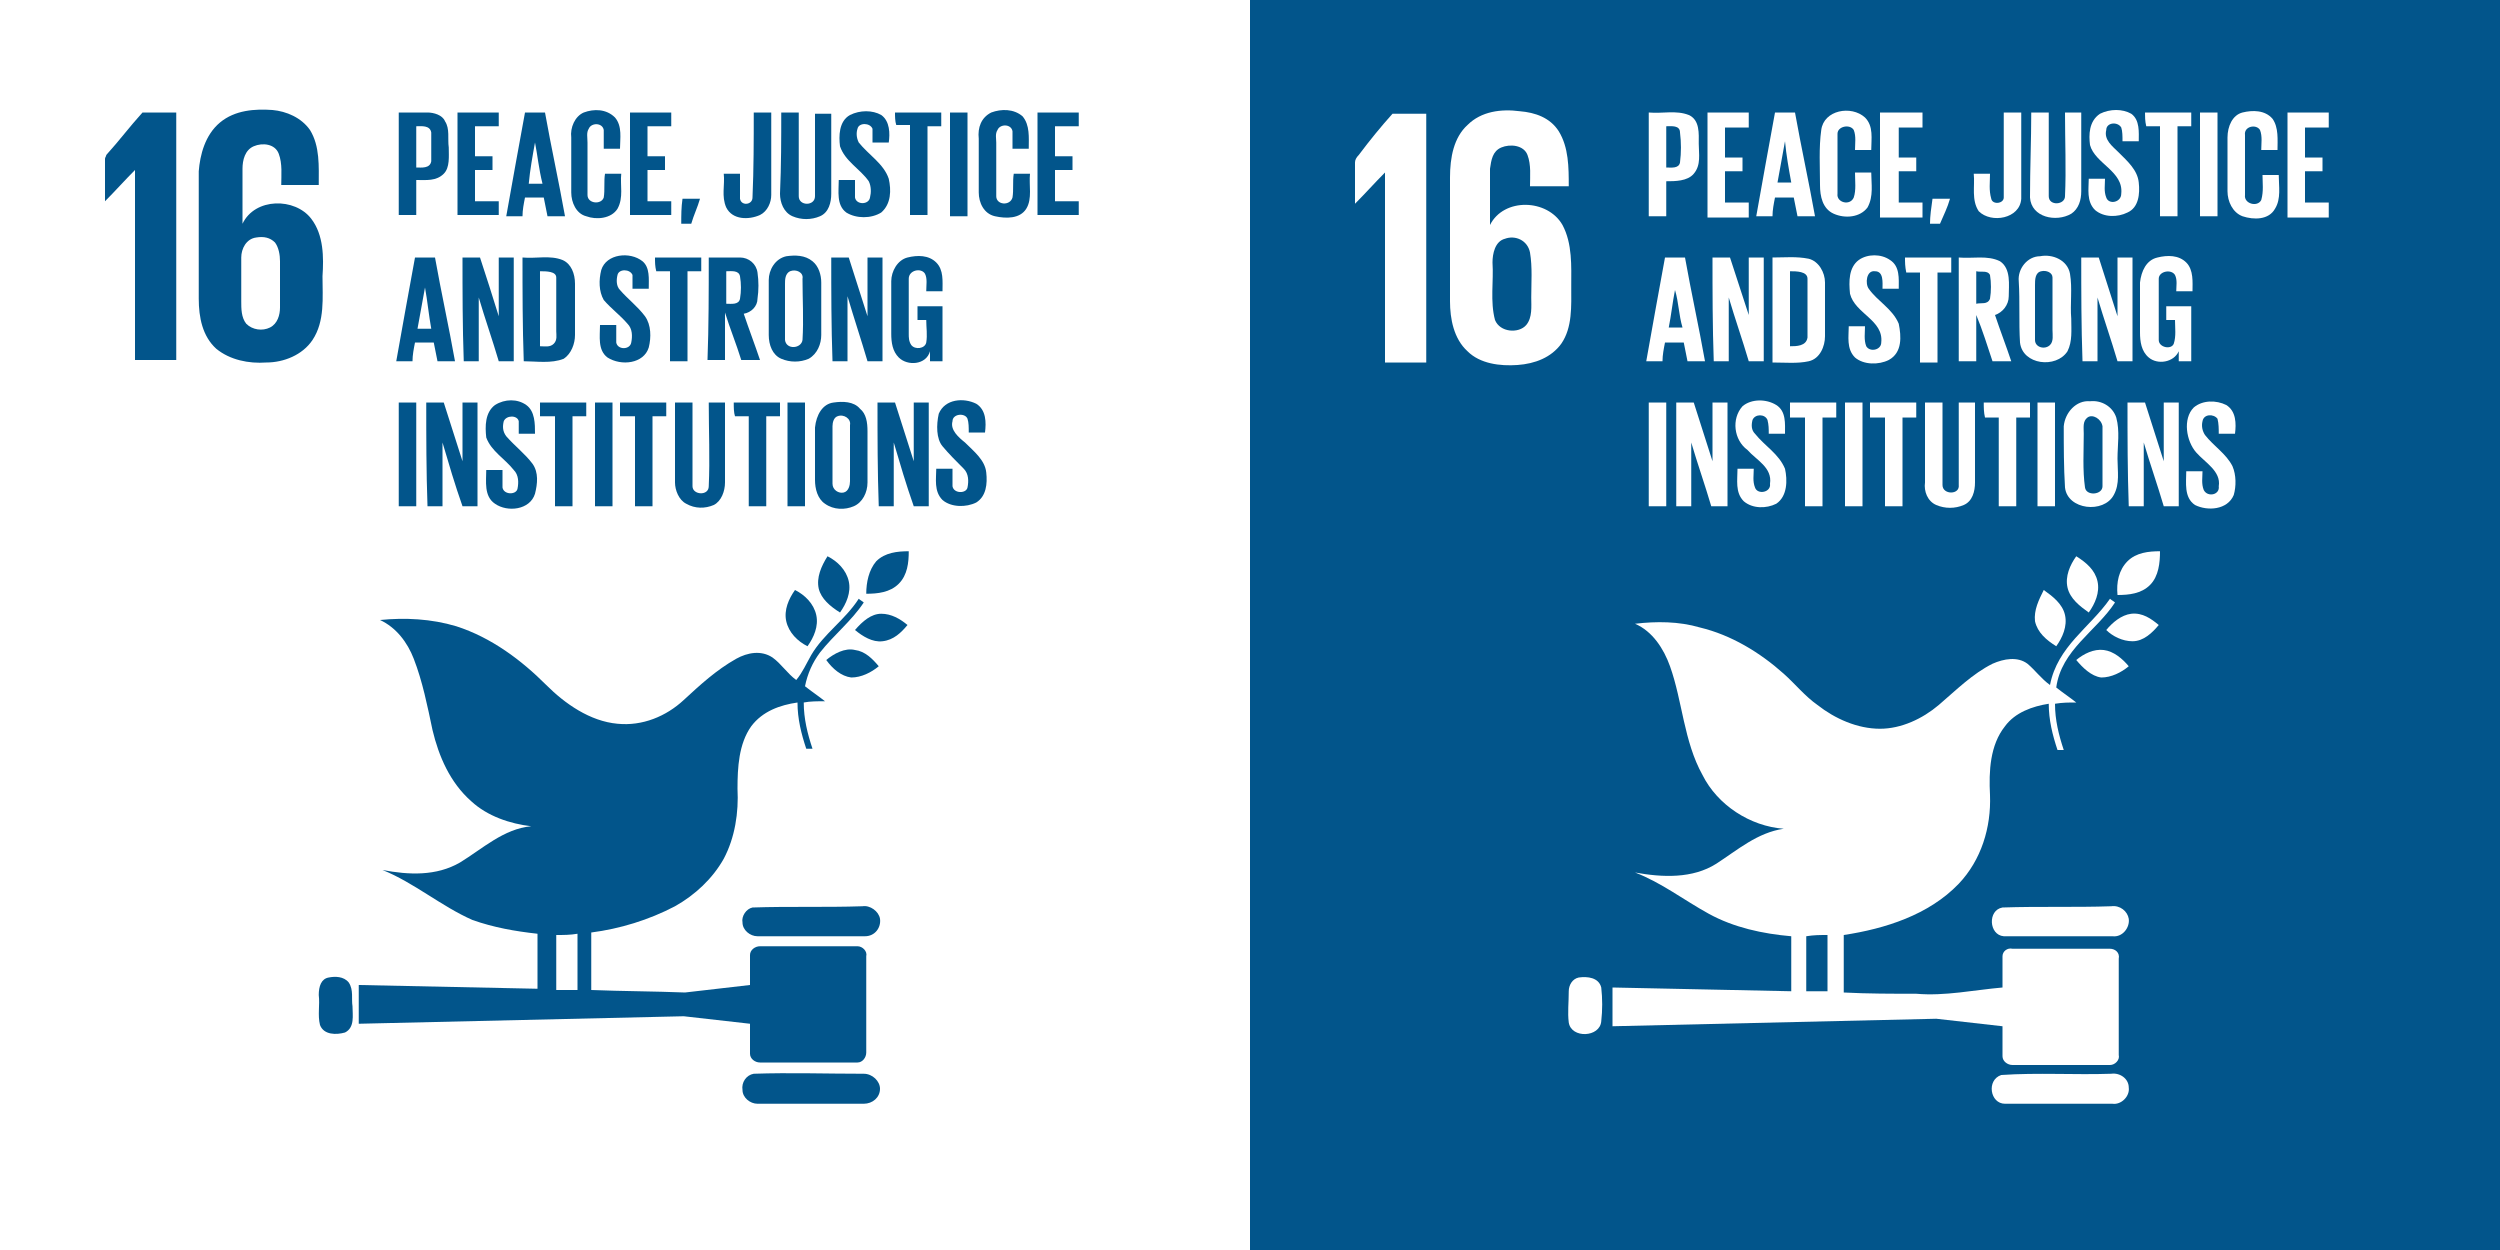 <?xml version="1.0" encoding="utf-8"?>
<!-- Generator: Adobe Illustrator 19.0.0, SVG Export Plug-In . SVG Version: 6.00 Build 0)  -->
<svg version="1.1" id="Layer_1" xmlns="http://www.w3.org/2000/svg" xmlns:xlink="http://www.w3.org/1999/xlink" x="0px" y="0px"
	 viewBox="0 0 200 100" style="enable-background:new 0 0 200 100;" xml:space="preserve">
<rect x="0" y="0" width="200" height="100" fill="#808080" stroke="none"/>
<style type="text/css">
	.st0{fill:#FFFFFF;}
	.st1{fill:#02558B;}
</style>
<g id="XMLID_1_">
	<g id="XMLID_2_">
		<rect id="XMLID_66_" class="st0" width="100" height="100"/>
		<path id="XMLID_63_" class="st1" d="M17.6,9.8c1.2-1,2.8-1.1,4.2-1c1.1,0.1,2.3,0.6,3,1.6c0.8,1.3,0.7,2.9,0.7,4.4c-1,0-2,0-3,0
			c0-0.8,0.1-1.7-0.2-2.5c-0.3-0.8-1.3-0.9-2-0.6c-0.7,0.3-0.9,1.1-0.9,1.8c0,1.5,0,3,0,4.4c1-2.1,4.2-2.1,5.5-0.4
			c1,1.3,1,3.1,0.9,4.6c0,1.7,0.2,3.6-0.8,5.1c-0.8,1.2-2.3,1.8-3.7,1.8c-1.4,0.1-2.9-0.2-4-1.1c-1.1-1-1.4-2.5-1.4-4
			c0-3.4,0-6.8,0-10.2C16,12.4,16.4,10.8,17.6,9.8 M20.5,19c-0.8,0.1-1.2,0.9-1.2,1.6c0,1.2,0,2.3,0,3.5c0,0.6,0,1.3,0.4,1.8
			c0.5,0.5,1.3,0.6,1.9,0.3c0.6-0.3,0.8-1,0.8-1.6c0-1.2,0-2.5,0-3.7c0-0.5-0.1-1.1-0.4-1.5C21.6,19,21.1,18.9,20.5,19z"/>
		<path id="XMLID_62_" class="st1" d="M46.7,9c0.8-0.3,1.8-0.3,2.5,0.4c0.6,0.7,0.4,1.7,0.4,2.5c-0.4,0-0.9,0-1.3,0c0-0.5,0-1,0-1.5
			c-0.1-0.6-1-0.6-1.2-0.1c-0.2,0.3-0.1,0.7-0.1,1.1c0,1.4,0,2.8,0,4.2c0,0.7,1.1,0.8,1.3,0.2c0.1-0.6,0-1.3,0.1-1.9
			c0.4,0,0.8,0,1.3,0c-0.1,0.9,0.2,1.9-0.3,2.8c-0.5,0.8-1.7,0.9-2.5,0.6c-0.8-0.2-1.2-1.1-1.2-1.9c0-1.5,0-2.9,0-4.4
			C45.6,10.2,46,9.3,46.7,9z"/>
		<path id="XMLID_61_" class="st1" d="M68,9.2c0.8-0.4,1.8-0.4,2.5,0c0.7,0.5,0.7,1.5,0.6,2.2c-0.4,0-0.9,0-1.3,0c0-0.4,0-0.7,0-1.1
			c-0.2-0.5-1.1-0.5-1.2,0c-0.1,0.3-0.1,0.7,0.1,1.1c0.8,1,2,1.7,2.4,2.9c0.2,0.9,0.2,2-0.6,2.7c-0.8,0.5-2,0.5-2.8,0
			c-0.8-0.6-0.6-1.7-0.6-2.6c0.4,0,0.9,0,1.3,0c0,0.5,0,1,0,1.4c0.1,0.6,1.1,0.6,1.2,0c0.1-0.4,0.1-0.9-0.1-1.3
			c-0.7-1-1.9-1.6-2.3-2.8C67.1,10.9,67.1,9.7,68,9.2z"/>
		<path id="XMLID_60_" class="st1" d="M79.3,9c0.8-0.3,1.8-0.3,2.5,0.3c0.6,0.7,0.5,1.7,0.5,2.6c-0.4,0-0.8,0-1.3,0c0-0.5,0-1,0-1.4
			c-0.1-0.6-1-0.6-1.2-0.1c-0.2,0.3-0.1,0.7-0.1,1c0,1.4,0,2.9,0,4.3c0,0.7,1.1,0.8,1.3,0.1c0.1-0.6,0-1.3,0.1-1.9
			c0.4,0,0.8,0,1.3,0c-0.1,0.9,0.2,2-0.3,2.8c-0.5,0.8-1.6,0.8-2.5,0.6s-1.3-1.1-1.3-1.9c0-1.4,0-2.9,0-4.3
			C78.2,10.2,78.5,9.4,79.3,9z"/>
		<path id="XMLID_57_" class="st1" d="M31.9,9c0.8,0,1.5,0,2.3,0c0.5,0,1.2,0.2,1.4,0.7c0.4,0.6,0.2,1.4,0.3,2.1
			c0,0.7,0.1,1.6-0.4,2.1c-0.6,0.6-1.4,0.5-2.2,0.5c0,0.9,0,1.9,0,2.8c-0.5,0-0.9,0-1.4,0C31.9,14.5,31.9,11.7,31.9,9 M33.3,10.1
			c0,1.1,0,2.2,0,3.3c0.4,0,1.1,0.1,1.2-0.5c0-0.8,0-1.6,0-2.3C34.4,10,33.7,10.1,33.3,10.1z"/>
		<path id="XMLID_56_" class="st1" d="M36.6,9c1.1,0,2.2,0,3.3,0c0,0.4,0,0.8,0,1.1c-0.6,0-1.3,0-1.9,0c0,0.8,0,1.6,0,2.4
			c0.5,0,0.9,0,1.4,0c0,0.4,0,0.8,0,1.1c-0.5,0-0.9,0-1.4,0c0,0.8,0,1.7,0,2.5c0.6,0,1.3,0,1.9,0c0,0.4,0,0.8,0,1.1
			c-1.1,0-2.2,0-3.3,0C36.6,14.5,36.6,11.7,36.6,9z"/>
		<path id="XMLID_53_" class="st1" d="M42,9c0.5,0,1.1,0,1.6,0c0.5,2.8,1.1,5.5,1.6,8.3c-0.5,0-1,0-1.4,0c-0.1-0.5-0.2-1-0.3-1.5
			c-0.5,0-1,0-1.5,0c-0.1,0.5-0.2,1-0.2,1.5c-0.4,0-0.9,0-1.3,0C41,14.5,41.5,11.7,42,9 M42.8,11.4c-0.2,1.1-0.4,2.2-0.5,3.3
			c0.4,0,0.7,0,1.1,0C43.1,13.5,43,12.4,42.8,11.4z"/>
		<path id="XMLID_52_" class="st1" d="M50.4,9c1.1,0,2.2,0,3.3,0c0,0.4,0,0.8,0,1.1c-0.6,0-1.3,0-1.9,0c0,0.8,0,1.6,0,2.4
			c0.5,0,0.9,0,1.4,0c0,0.4,0,0.8,0,1.1c-0.5,0-0.9,0-1.4,0c0,0.8,0,1.7,0,2.5c0.6,0,1.3,0,1.9,0c0,0.4,0,0.8,0,1.1
			c-1.1,0-2.2,0-3.3,0C50.4,14.5,50.4,11.7,50.4,9z"/>
		<path id="XMLID_51_" class="st1" d="M60.3,9c0.5,0,0.9,0,1.4,0c0,2.2,0,4.4,0,6.6c0,0.6-0.3,1.3-0.9,1.6c-0.9,0.4-2.2,0.4-2.7-0.6
			c-0.4-0.9-0.1-1.8-0.2-2.7c0.4,0,0.9,0,1.3,0c0,0.7,0,1.3,0,2c0.1,0.6,1,0.5,1-0.1C60.3,13.5,60.3,11.2,60.3,9z"/>
		<path id="XMLID_50_" class="st1" d="M62.5,9c0.5,0,0.9,0,1.4,0c0,2.2,0,4.4,0,6.7c0,0.8,1.3,0.8,1.3,0c0-2.2,0-4.4,0-6.6
			c0.4,0,0.9,0,1.3,0c0,2.1,0,4.2,0,6.4c0,0.7-0.2,1.5-0.9,1.8c-0.7,0.3-1.5,0.3-2.2,0c-0.7-0.3-1-1.1-1-1.8
			C62.5,13.2,62.5,11.1,62.5,9z"/>
		<path id="XMLID_49_" class="st1" d="M71.6,9c1.2,0,2.5,0,3.7,0c0,0.4,0,0.8,0,1.1c-0.4,0-0.8,0-1.1,0c0,2.4,0,4.8,0,7.1
			c-0.5,0-0.9,0-1.4,0c0-2.4,0-4.8,0-7.2c-0.4,0-0.8,0-1.1,0C71.6,9.7,71.6,9.3,71.6,9z"/>
		<path id="XMLID_48_" class="st1" d="M76,9c0.5,0,0.9,0,1.4,0c0,2.8,0,5.5,0,8.3c-0.5,0-0.9,0-1.4,0C76,14.5,76,11.7,76,9z"/>
		<path id="XMLID_47_" class="st1" d="M83,9c1.1,0,2.2,0,3.3,0c0,0.4,0,0.8,0,1.1c-0.6,0-1.3,0-1.9,0c0,0.8,0,1.6,0,2.4
			c0.5,0,0.9,0,1.4,0c0,0.4,0,0.8,0,1.1c-0.5,0-0.9,0-1.4,0c0,0.8,0,1.7,0,2.5c0.6,0,1.3,0,1.9,0c0,0.4,0,0.8,0,1.1
			c-1.1,0-2.2,0-3.3,0C83,14.5,83,11.7,83,9z"/>
		<path id="XMLID_46_" class="st1" d="M8.5,12.4c1-1.1,1.9-2.3,2.9-3.4c0.9,0,1.8,0,2.7,0c0,6.6,0,13.2,0,19.8c-1.1,0-2.2,0-3.3,0
			c0-5.1,0-10.1,0-15.2c-0.8,0.8-1.6,1.7-2.4,2.5c0-1.1,0-2.3,0-3.4C8.4,12.6,8.5,12.5,8.5,12.4z"/>
		<path id="XMLID_45_" class="st1" d="M54.6,15.9c0.5,0,0.9,0,1.4,0c-0.2,0.7-0.5,1.3-0.7,2c-0.3,0-0.5,0-0.8,0
			C54.5,17.2,54.5,16.6,54.6,15.9z"/>
		<path id="XMLID_44_" class="st1" d="M48.1,21.6c0.4-1.3,2.3-1.5,3.3-0.7c0.6,0.5,0.5,1.4,0.5,2.2c-0.4,0-0.9,0-1.3,0
			c0-0.4,0-0.7,0-1.1c-0.2-0.5-1.1-0.5-1.2,0c-0.1,0.4-0.1,0.9,0.2,1.2c0.6,0.7,1.4,1.3,2,2.1c0.5,0.7,0.5,1.7,0.3,2.5
			c-0.4,1.3-2.2,1.5-3.3,0.8C47.8,28,48,26.9,48,26c0.4,0,0.9,0,1.3,0c0,0.5,0,1,0,1.4c0.1,0.6,1.1,0.6,1.2,0
			c0.1-0.5,0.1-1.1-0.3-1.5c-0.6-0.7-1.3-1.2-1.9-1.9C47.9,23.3,47.9,22.4,48.1,21.6z"/>
		<path id="XMLID_41_" class="st1" d="M62.9,20.5c0.7-0.1,1.5-0.1,2.1,0.4c0.5,0.4,0.7,1.1,0.7,1.7c0,1.4,0,2.8,0,4.2
			c0,0.7-0.3,1.5-1,1.9c-0.7,0.3-1.5,0.3-2.2,0c-0.7-0.3-1-1.1-1-1.9c0-1.5,0-2.9,0-4.4C61.5,21.6,62,20.7,62.9,20.5 M63.2,21.7
			c-0.4,0.2-0.4,0.7-0.4,1c0,1.5,0,3,0,4.5c0.1,0.8,1.3,0.7,1.4,0c0.1-1.6,0-3.3,0-4.9C64.3,21.8,63.7,21.5,63.2,21.7z"/>
		<path id="XMLID_40_" class="st1" d="M72.6,20.6c0.8-0.2,1.7-0.2,2.3,0.4c0.6,0.6,0.5,1.5,0.5,2.3c-0.4,0-0.8,0-1.3,0
			c0-0.5,0.1-1-0.1-1.4c-0.3-0.5-1.3-0.3-1.3,0.4c0,1.5,0,2.9,0,4.4c0,0.3,0,0.6,0.2,0.9c0.3,0.4,1.1,0.3,1.2-0.2
			c0.1-0.6,0-1.2,0-1.8c-0.2,0-0.4,0-0.7,0c0-0.4,0-0.7,0-1.1c0.7,0,1.3,0,2,0c0,1.5,0,3,0,4.4c-0.3,0-0.7,0-1,0c0-0.3,0-0.6,0-0.8
			c-0.3,1.1-1.8,1.2-2.5,0.5c-0.5-0.5-0.6-1.2-0.6-1.9c0-1.4,0-2.8,0-4.2C71.3,21.7,71.8,20.8,72.6,20.6z"/>
		<path id="XMLID_37_" class="st1" d="M33.2,20.6c0.5,0,1.1,0,1.6,0c0.5,2.8,1.1,5.5,1.6,8.3c-0.5,0-1,0-1.4,0
			c-0.1-0.5-0.2-1-0.3-1.5c-0.5,0-1,0-1.5,0c-0.1,0.5-0.2,1-0.2,1.5c-0.4,0-0.9,0-1.3,0C32.2,26.1,32.7,23.3,33.2,20.6 M34,23
			c-0.2,1.1-0.4,2.2-0.6,3.3c0.4,0,0.7,0,1.1,0C34.3,25.2,34.2,24.1,34,23z"/>
		<path id="XMLID_36_" class="st1" d="M37,20.6c0.5,0,0.9,0,1.4,0c0.5,1.5,1,3.1,1.5,4.7c0-1.6,0-3.1,0-4.7c0.4,0,0.8,0,1.2,0
			c0,2.8,0,5.5,0,8.3c-0.4,0-0.8,0-1.2,0c-0.5-1.7-1.1-3.4-1.6-5.1c0,1.7,0,3.4,0,5.1c-0.4,0-0.8,0-1.2,0C37,26.1,37,23.3,37,20.6z"
			/>
		<path id="XMLID_33_" class="st1" d="M41.8,20.6c1.1,0.1,2.2-0.2,3.2,0.2c0.7,0.3,1,1.1,1,1.9c0,1.4,0,2.7,0,4.1
			c0,0.7-0.3,1.5-0.9,1.9c-1,0.4-2.2,0.2-3.2,0.2C41.8,26.1,41.8,23.3,41.8,20.6 M43.2,21.7c0,2,0,4,0,6c0.4,0,0.8,0.1,1.1-0.2
			c0.3-0.3,0.2-0.7,0.2-1c0-1.4,0-2.8,0-4.3C44.5,21.7,43.7,21.7,43.2,21.7z"/>
		<path id="XMLID_32_" class="st1" d="M52.4,20.6c1.2,0,2.5,0,3.7,0c0,0.4,0,0.8,0,1.1c-0.4,0-0.8,0-1.1,0c0,2.4,0,4.8,0,7.2
			c-0.5,0-0.9,0-1.4,0c0-2.4,0-4.8,0-7.2c-0.4,0-0.8,0-1.1,0C52.4,21.3,52.4,21,52.4,20.6z"/>
		<path id="XMLID_29_" class="st1" d="M56.7,20.6c0.8,0,1.6,0,2.5,0c0.7,0,1.3,0.5,1.4,1.2c0.1,0.7,0.1,1.4,0,2.1
			c0,0.6-0.5,1.1-1.1,1.2c0.4,1.2,0.9,2.5,1.3,3.7c-0.5,0-1,0-1.5,0c-0.4-1.3-0.9-2.5-1.3-3.8c0,1.3,0,2.5,0,3.8c-0.5,0-0.9,0-1.4,0
			C56.7,26.1,56.7,23.3,56.7,20.6 M58.1,21.7c0,0.9,0,1.7,0,2.6c0.4,0,1,0.1,1.1-0.4c0.1-0.6,0.1-1.2,0-1.8
			C59.1,21.6,58.5,21.7,58.1,21.7z"/>
		<path id="XMLID_28_" class="st1" d="M66.5,20.6c0.5,0,0.9,0,1.4,0c0.5,1.6,1,3.1,1.5,4.7c0-1.6,0-3.1,0-4.7c0.4,0,0.8,0,1.2,0
			c0,2.8,0,5.5,0,8.3c-0.4,0-0.8,0-1.2,0c-0.5-1.7-1.1-3.5-1.6-5.2c0,1.7,0,3.4,0,5.2c-0.4,0-0.8,0-1.2,0
			C66.5,26.1,66.5,23.3,66.5,20.6z"/>
		<path id="XMLID_27_" class="st1" d="M39.6,32.4c0.8-0.5,1.8-0.5,2.5,0c0.7,0.5,0.7,1.5,0.7,2.3c-0.4,0-0.9,0-1.3,0
			c0-0.3,0-0.7,0-1c-0.1-0.5-1-0.5-1.2,0c-0.1,0.4-0.1,0.8,0.2,1.2c0.7,0.8,1.5,1.4,2.1,2.2c0.5,0.7,0.4,1.6,0.2,2.4
			c-0.4,1.3-2.2,1.5-3.2,0.8c-0.9-0.6-0.7-1.8-0.7-2.7c0.4,0,0.9,0,1.3,0c0,0.5,0,1,0,1.4c0.1,0.6,1.1,0.6,1.2,0.1
			c0.1-0.5,0.1-1.1-0.3-1.5c-0.7-0.9-1.8-1.5-2.2-2.6C38.8,34.1,38.8,33,39.6,32.4z"/>
		<path id="XMLID_24_" class="st1" d="M66.7,32.2c0.7-0.1,1.6-0.1,2.1,0.5c0.5,0.4,0.6,1.1,0.6,1.8c0,1.4,0,2.7,0,4.1
			c0,0.8-0.4,1.6-1.1,1.9c-0.7,0.3-1.6,0.3-2.3-0.2c-0.6-0.4-0.8-1.2-0.8-1.9c0-1.4,0-2.8,0-4.2C65.3,33.2,65.8,32.3,66.7,32.2
			 M67,33.3c-0.3,0.1-0.4,0.5-0.4,0.8c0,1.5,0,3.1,0,4.6c0,0.5,0.5,0.8,0.9,0.7c0.4-0.1,0.5-0.6,0.5-0.9c0-1.5,0-3,0-4.5
			C68.1,33.5,67.5,33.1,67,33.3z"/>
		<path id="XMLID_23_" class="st1" d="M75.1,33.1c0.5-1.2,2-1.3,3-0.8c0.8,0.5,0.8,1.5,0.7,2.3c-0.4,0-0.9,0-1.3,0
			c0-0.4,0-0.8-0.1-1.1c-0.2-0.5-1.2-0.4-1.2,0.2c-0.2,0.7,0.5,1.3,1,1.7c0.7,0.7,1.6,1.4,1.7,2.4c0.1,0.9,0,1.9-0.8,2.4
			c-0.8,0.4-2,0.4-2.7-0.2c-0.7-0.7-0.5-1.7-0.5-2.5c0.4,0,0.9,0,1.3,0c0,0.5,0,0.9,0,1.4c0.1,0.6,1.1,0.6,1.2,0.1
			c0.1-0.5,0.1-1.1-0.3-1.5c-0.6-0.6-1.2-1.2-1.7-1.8C74.9,35.1,74.9,34,75.1,33.1z"/>
		<path id="XMLID_22_" class="st1" d="M31.9,32.2c0.5,0,0.9,0,1.4,0c0,2.8,0,5.5,0,8.3c-0.5,0-0.9,0-1.4,0
			C31.9,37.7,31.9,35,31.9,32.2z"/>
		<path id="XMLID_21_" class="st1" d="M34.1,32.2c0.5,0,0.9,0,1.4,0c0.5,1.6,1,3.1,1.5,4.7c0-1.6,0-3.1,0-4.7c0.4,0,0.8,0,1.2,0
			c0,2.8,0,5.5,0,8.3c-0.4,0-0.8,0-1.2,0c-0.6-1.7-1.1-3.4-1.6-5.1c0,1.7,0,3.4,0,5.1c-0.4,0-0.8,0-1.2,0
			C34.1,37.7,34.1,35,34.1,32.2z"/>
		<path id="XMLID_20_" class="st1" d="M43.2,32.2c1.2,0,2.5,0,3.7,0c0,0.4,0,0.8,0,1.1c-0.4,0-0.8,0-1.1,0c0,2.4,0,4.8,0,7.2
			c-0.5,0-0.9,0-1.4,0c0-2.4,0-4.8,0-7.2c-0.4,0-0.8,0-1.2,0C43.2,33,43.2,32.6,43.2,32.2z"/>
		<path id="XMLID_19_" class="st1" d="M47.6,32.2c0.5,0,0.9,0,1.4,0c0,2.8,0,5.5,0,8.3c-0.5,0-0.9,0-1.4,0
			C47.6,37.7,47.6,35,47.6,32.2z"/>
		<path id="XMLID_18_" class="st1" d="M49.6,32.2c1.2,0,2.5,0,3.7,0c0,0.4,0,0.8,0,1.1c-0.4,0-0.8,0-1.1,0c0,2.4,0,4.8,0,7.2
			c-0.5,0-0.9,0-1.4,0c0-2.4,0-4.8,0-7.2c-0.4,0-0.8,0-1.2,0C49.6,33,49.6,32.6,49.6,32.2z"/>
		<path id="XMLID_17_" class="st1" d="M54,32.2c0.5,0,0.9,0,1.4,0c0,2.2,0,4.4,0,6.7c0,0.7,1.3,0.8,1.3,0c0.1-2.2,0-4.4,0-6.7
			c0.4,0,0.9,0,1.3,0c0,2.1,0,4.3,0,6.4c0,0.7-0.3,1.5-0.9,1.8c-0.7,0.3-1.5,0.3-2.2-0.1C54.3,40,54,39.2,54,38.6
			C54,36.4,54,34.3,54,32.2z"/>
		<path id="XMLID_16_" class="st1" d="M58.7,32.2c1.2,0,2.5,0,3.7,0c0,0.4,0,0.8,0,1.1c-0.4,0-0.8,0-1.1,0c0,2.4,0,4.8,0,7.2
			c-0.5,0-0.9,0-1.4,0c0-2.4,0-4.8,0-7.2c-0.4,0-0.8,0-1.1,0C58.7,33,58.7,32.6,58.7,32.2z"/>
		<path id="XMLID_15_" class="st1" d="M63,40.5c0-2.8,0-5.5,0-8.3c0.5,0,0.9,0,1.4,0c0,2.8,0,5.5,0,8.3C64,40.5,63.5,40.5,63,40.5z"
			/>
		<path id="XMLID_14_" class="st1" d="M70.2,32.2c0.5,0,0.9,0,1.4,0c0.5,1.6,1,3.1,1.5,4.7c0-1.6,0-3.1,0-4.7c0.4,0,0.8,0,1.2,0
			c0,2.8,0,5.5,0,8.3c-0.4,0-0.8,0-1.2,0c-0.6-1.7-1.1-3.4-1.6-5.1c0,1.7,0,3.4,0,5.1c-0.4,0-0.8,0-1.2,0
			C70.2,37.7,70.2,35,70.2,32.2z"/>
		<path id="XMLID_13_" class="st1" d="M70.1,44.9c0.7-0.7,1.7-0.8,2.6-0.8c0,0.9-0.1,1.9-0.8,2.6c-0.7,0.7-1.7,0.8-2.6,0.8
			C69.3,46.6,69.5,45.6,70.1,44.9z"/>
		<path id="XMLID_12_" class="st1" d="M65.5,47.1c-0.2-0.9,0.2-1.8,0.7-2.6c0.8,0.4,1.5,1.1,1.7,2c0.2,0.9-0.2,1.8-0.7,2.5
			C66.4,48.5,65.7,47.9,65.5,47.1z"/>
		<path id="XMLID_11_" class="st1" d="M62.9,49.7c-0.2-0.9,0.2-1.8,0.7-2.5c0.8,0.4,1.5,1.1,1.7,2c0.2,0.9-0.2,1.8-0.7,2.5
			C63.8,51.3,63.1,50.6,62.9,49.7z"/>
		<path id="XMLID_8_" class="st1" d="M64.9,52.4c1-1.7,2.7-2.8,3.8-4.5c0.1,0.1,0.3,0.2,0.4,0.3c-1,1.5-2.4,2.6-3.5,4
			c-0.6,0.8-1,1.7-1.2,2.7c0.5,0.4,1.1,0.8,1.6,1.2c-0.6,0-1.2,0-1.7,0.1c0,1.3,0.3,2.5,0.7,3.7c-0.2,0-0.4,0-0.5,0
			c-0.4-1.2-0.7-2.4-0.7-3.7c-1.4,0.2-2.8,0.7-3.7,1.9c-1,1.4-1.1,3.3-1.1,5c0.1,1.9-0.2,3.9-1.1,5.6c-0.9,1.6-2.3,2.9-3.9,3.8
			c-2.1,1.1-4.4,1.8-6.7,2.1c0,1.5,0,3.1,0,4.6c2.5,0.1,5,0.1,7.5,0.2c1.7-0.2,3.5-0.4,5.2-0.6c0-0.8,0-1.6,0-2.4
			c0-0.4,0.4-0.7,0.8-0.7c2.6,0,5.2,0,7.8,0c0.4,0,0.8,0.4,0.7,0.8c0,2.6,0,5.1,0,7.7c0,0.4-0.3,0.8-0.7,0.8c-2.6,0-5.2,0-7.8,0
			c-0.4,0-0.8-0.3-0.8-0.7c0-0.8,0-1.6,0-2.4c-1.8-0.2-3.5-0.4-5.3-0.6c-8.7,0.2-17.3,0.4-26,0.6c0-1,0-2.1,0-3.1
			c4.8,0.1,9.6,0.2,14.3,0.3c0-1.5,0-2.9,0-4.4c-1.8-0.2-3.5-0.5-5.2-1.1c-2.5-1.1-4.7-3-7.2-4c2.1,0.4,4.3,0.5,6.2-0.6
			c1.8-1.1,3.5-2.7,5.7-2.9c-1.7-0.2-3.5-0.8-4.8-2c-1.7-1.5-2.6-3.6-3.1-5.7c-0.4-1.9-0.8-3.9-1.5-5.7c-0.5-1.3-1.4-2.5-2.7-3.1
			c2-0.2,4.1-0.1,6.1,0.5c2.8,0.9,5.2,2.7,7.2,4.7c1.5,1.5,3.5,2.9,5.7,3.1c2,0.2,3.9-0.6,5.3-1.9c1.3-1.2,2.6-2.4,4.2-3.3
			c0.9-0.5,2-0.7,2.9-0.1c0.7,0.5,1.2,1.3,1.9,1.8C64.2,53.8,64.5,53.1,64.9,52.4 M44.5,74.8c0,1.5,0,2.9,0,4.4c0.6,0,1.1,0,1.7,0
			c0-1.5,0-3,0-4.5C45.6,74.8,45.1,74.8,44.5,74.8z"/>
		<path id="XMLID_7_" class="st1" d="M70.5,49.1c0.8,0,1.5,0.4,2.1,0.9c-0.5,0.6-1.1,1.2-2,1.3c-0.8,0.1-1.6-0.4-2.2-0.9
			C69,49.7,69.7,49.1,70.5,49.1z"/>
		<path id="XMLID_6_" class="st1" d="M66.1,52.8c0.6-0.5,1.5-1,2.3-0.8c0.8,0.1,1.4,0.7,1.9,1.3c-0.6,0.5-1.4,0.9-2.2,0.9
			C67.3,54.1,66.6,53.5,66.1,52.8z"/>
		<path id="XMLID_5_" class="st1" d="M60.2,72.6c2.9-0.1,5.8,0,8.8-0.1c0.6-0.1,1.3,0.4,1.4,1c0.1,0.7-0.4,1.4-1.2,1.4
			c-2.9,0-5.7,0-8.6,0c-0.6,0-1.2-0.5-1.2-1.1C59.3,73.3,59.7,72.7,60.2,72.6z"/>
		<path id="XMLID_4_" class="st1" d="M26.3,78.2c0.5-0.1,1.2-0.1,1.6,0.4c0.4,0.6,0.2,1.3,0.3,1.9c0,0.7,0.2,1.7-0.6,2.1
			c-0.7,0.2-1.7,0.2-2-0.6c-0.2-0.8,0-1.6-0.1-2.4C25.5,78.9,25.7,78.3,26.3,78.2z"/>
		<path id="XMLID_3_" class="st1" d="M60.3,85.9c2.9-0.1,5.8,0,8.8,0c0.7,0,1.3,0.6,1.3,1.2c0,0.7-0.6,1.2-1.3,1.2
			c-2.8,0-5.7,0-8.5,0c-0.6,0-1.2-0.5-1.2-1.1C59.3,86.6,59.7,86,60.3,85.9z"/>
	</g>
</g>
<g id="XMLID_67_">
	<g id="XMLID_68_">
		<rect id="XMLID_132_" x="100" class="st1" width="100" height="100"/>
		<path id="XMLID_129_" class="st0" d="M117.4,10c1.1-1.1,2.7-1.3,4.2-1.1c1.2,0.1,2.4,0.5,3.1,1.6c0.8,1.3,0.8,2.9,0.8,4.4
			c-1,0-2,0-3.1,0c0-0.8,0.1-1.7-0.2-2.5c-0.3-0.8-1.4-0.9-2.1-0.6c-0.7,0.3-0.8,1-0.9,1.7c0,1.5,0,3,0,4.5c1.1-2.2,4.6-2.1,5.8,0
			c0.8,1.5,0.7,3.3,0.7,4.9c0,1.6,0.1,3.3-0.8,4.6c-0.8,1.1-2.1,1.6-3.5,1.7c-1.4,0.1-3-0.1-4-1.1c-1.1-1-1.4-2.6-1.4-4
			c0-3.3,0-6.6,0-9.9C116,12.6,116.3,11,117.4,10 M120.4,19.1c-0.8,0.2-1,1.2-1,1.9c0.1,1.5-0.2,3.1,0.2,4.6c0.4,1,1.9,1.1,2.5,0.4
			c0.5-0.6,0.4-1.5,0.4-2.2c0-1.2,0.1-2.4-0.1-3.6C122.2,19.2,121.2,18.8,120.4,19.1z"/>
		<path id="XMLID_128_" class="st0" d="M145.7,10.4c0.2-1.6,2.4-2,3.5-1c0.7,0.7,0.5,1.7,0.5,2.6c-0.4,0-0.9,0-1.3,0
			c0-0.5,0.1-1.1-0.1-1.6c-0.3-0.5-1.3-0.3-1.3,0.3c0,1.6,0,3.2,0,4.8c-0.1,0.7,1,1,1.3,0.3c0.2-0.6,0.1-1.3,0.1-2
			c0.4,0,0.9,0,1.3,0c0,0.9,0.2,1.9-0.3,2.8c-0.6,0.8-1.8,0.9-2.7,0.5c-0.9-0.4-1.1-1.4-1.1-2.3C145.6,13.4,145.5,11.8,145.7,10.4z"
			/>
		<path id="XMLID_127_" class="st0" d="M168,9.1c0.8-0.4,1.8-0.4,2.5,0c0.7,0.5,0.6,1.5,0.6,2.2c-0.4,0-0.9,0-1.3,0
			c0-0.4,0-0.8-0.1-1.1c-0.3-0.5-1.2-0.4-1.2,0.2c-0.2,0.8,0.5,1.3,1,1.8c0.7,0.7,1.5,1.4,1.6,2.4c0.1,0.9,0,2-0.9,2.4
			c-0.8,0.4-1.9,0.4-2.6-0.2c-0.7-0.7-0.5-1.7-0.5-2.5c0.4,0,0.9,0,1.3,0c0,0.5-0.1,1,0.1,1.5c0.2,0.6,1.2,0.4,1.2-0.3
			c0.2-1.8-2.1-2.4-2.5-3.9C167.1,10.8,167.1,9.7,168,9.1z"/>
		<path id="XMLID_126_" class="st0" d="M179.4,9c0.8-0.2,1.8-0.2,2.4,0.5c0.5,0.7,0.4,1.7,0.4,2.5c-0.4,0-0.9,0-1.3,0
			c0-0.5,0.1-1.1-0.1-1.6c-0.3-0.5-1.3-0.3-1.2,0.4c0,1.6,0,3.2,0,4.8c-0.1,0.7,1,1,1.3,0.4c0.2-0.7,0.1-1.4,0.1-2
			c0.4,0,0.9,0,1.3,0c0,0.9,0.2,1.9-0.3,2.7c-0.5,0.9-1.7,0.9-2.6,0.6c-0.8-0.3-1.2-1.2-1.2-2c0-1.4,0-2.9,0-4.3
			C178.2,10.1,178.6,9.2,179.4,9z"/>
		<path id="XMLID_125_" class="st0" d="M111.4,9.1c0.9,0,1.8,0,2.7,0c0,6.6,0,13.2,0,19.9c-1.1,0-2.2,0-3.3,0c0-5.1,0-10.1,0-15.2
			c-0.8,0.8-1.6,1.7-2.4,2.5c0-1.1,0-2.2,0-3.3c0-0.2,0.1-0.4,0.3-0.6C109.6,11.2,110.5,10.1,111.4,9.1z"/>
		<path id="XMLID_122_" class="st0" d="M131.9,9c1.1,0.1,2.2-0.2,3.2,0.2c0.9,0.4,0.8,1.5,0.8,2.3c0,0.8,0.2,1.7-0.4,2.4
			c-0.5,0.6-1.5,0.6-2.2,0.6c0,0.9,0,1.9,0,2.8c-0.5,0-0.9,0-1.4,0C131.9,14.5,131.9,11.7,131.9,9 M133.3,10.1c0,1.1,0,2.2,0,3.3
			c0.4,0,1,0.1,1.1-0.4c0.1-0.8,0.1-1.6,0-2.4C134.4,10,133.7,10.1,133.3,10.1z"/>
		<path id="XMLID_121_" class="st0" d="M136.6,9c1.1,0,2.2,0,3.3,0c0,0.4,0,0.8,0,1.2c-0.6,0-1.3,0-1.9,0c0,0.8,0,1.6,0,2.4
			c0.5,0,0.9,0,1.4,0c0,0.4,0,0.8,0,1.1c-0.5,0-0.9,0-1.4,0c0,0.8,0,1.7,0,2.5c0.6,0,1.3,0,1.9,0c0,0.4,0,0.8,0,1.2
			c-1.1,0-2.2,0-3.3,0C136.6,14.5,136.6,11.7,136.6,9z"/>
		<path id="XMLID_118_" class="st0" d="M142,9c0.5,0,1.1,0,1.6,0c0.5,2.8,1.1,5.5,1.6,8.3c-0.5,0-1,0-1.4,0c-0.1-0.5-0.2-1-0.3-1.5
			c-0.5,0-1,0-1.5,0c-0.1,0.5-0.2,1-0.2,1.5c-0.4,0-0.9,0-1.3,0C141,14.5,141.5,11.7,142,9 M142.2,14.6c0.4,0,0.7,0,1.1,0
			c-0.2-1.1-0.4-2.2-0.5-3.3C142.6,12.4,142.4,13.5,142.2,14.6z"/>
		<path id="XMLID_117_" class="st0" d="M150.4,9c1.1,0,2.2,0,3.4,0c0,0.4,0,0.8,0,1.2c-0.6,0-1.3,0-1.9,0c0,0.8,0,1.6,0,2.4
			c0.5,0,0.9,0,1.4,0c0,0.4,0,0.8,0,1.1c-0.5,0-0.9,0-1.4,0c0,0.8,0,1.7,0,2.5c0.6,0,1.3,0,1.9,0c0,0.4,0,0.8,0,1.2
			c-1.1,0-2.2,0-3.4,0C150.4,14.5,150.4,11.7,150.4,9z"/>
		<path id="XMLID_116_" class="st0" d="M160.3,9c0.5,0,0.9,0,1.4,0c0,2.3,0,4.6,0,6.9c-0.1,1.6-2.4,2-3.4,1c-0.6-0.9-0.3-2-0.4-3
			c0.4,0,0.9,0,1.3,0c0,0.7-0.1,1.3,0.1,2c0.1,0.5,1,0.4,1-0.1C160.3,13.5,160.3,11.2,160.3,9z"/>
		<path id="XMLID_115_" class="st0" d="M162.5,9c0.5,0,0.9,0,1.4,0c0,2.2,0,4.4,0,6.7c0,0.8,1.3,0.7,1.3,0c0.1-2.2,0-4.4,0-6.7
			c0.4,0,0.9,0,1.3,0c0,2.1,0,4.2,0,6.3c0,0.7-0.2,1.4-0.8,1.8c-1.2,0.7-3.2,0.3-3.3-1.3C162.4,13.5,162.5,11.2,162.5,9z"/>
		<path id="XMLID_114_" class="st0" d="M171.6,9c1.2,0,2.5,0,3.7,0c0,0.4,0,0.8,0,1.1c-0.4,0-0.8,0-1.1,0c0,2.4,0,4.8,0,7.2
			c-0.5,0-1,0-1.4,0c0-2.4,0-4.8,0-7.2c-0.4,0-0.8,0-1.1,0C171.6,9.7,171.6,9.3,171.6,9z"/>
		<path id="XMLID_113_" class="st0" d="M176,9c0.5,0,0.9,0,1.4,0c0,2.8,0,5.5,0,8.3c-0.5,0-0.9,0-1.4,0C176,14.5,176,11.7,176,9z"/>
		<path id="XMLID_112_" class="st0" d="M183,9c1.1,0,2.2,0,3.3,0c0,0.4,0,0.8,0,1.2c-0.6,0-1.3,0-1.9,0c0,0.8,0,1.6,0,2.4
			c0.5,0,0.9,0,1.4,0c0,0.4,0,0.8,0,1.1c-0.5,0-0.9,0-1.4,0c0,0.8,0,1.7,0,2.5c0.6,0,1.3,0,1.9,0c0,0.4,0,0.8,0,1.2
			c-1.1,0-2.2,0-3.3,0C183,14.5,183,11.7,183,9z"/>
		<path id="XMLID_111_" class="st0" d="M154.6,15.9c0.5,0,0.9,0,1.4,0c-0.2,0.7-0.5,1.3-0.8,2c-0.3,0-0.5,0-0.8,0
			C154.4,17.3,154.5,16.6,154.6,15.9z"/>
		<path id="XMLID_110_" class="st0" d="M148.7,20.8c0.7-0.5,1.8-0.5,2.5,0c0.8,0.5,0.7,1.5,0.7,2.3c-0.4,0-0.9,0-1.3,0
			c0-0.5,0.1-1.4-0.6-1.4c-0.7-0.1-0.8,1-0.5,1.4c0.7,1,1.9,1.6,2.4,2.8c0.2,1,0.3,2.3-0.8,2.9c-0.8,0.4-2,0.4-2.7-0.2
			c-0.7-0.7-0.5-1.7-0.5-2.5c0.4,0,0.9,0,1.3,0c0,0.5-0.1,1.1,0.1,1.6c0.3,0.5,1.2,0.3,1.2-0.3c0.2-1.8-2.1-2.3-2.5-3.9
			C147.9,22.5,147.9,21.4,148.7,20.8z"/>
		<path id="XMLID_107_" class="st0" d="M163.2,20.5c1-0.2,2.2,0.3,2.4,1.4c0.2,1.2,0,2.4,0.1,3.6c0,0.9,0.1,1.8-0.3,2.6
			c-0.9,1.4-3.6,1.1-3.8-0.7c-0.1-1.6,0-3.3-0.1-4.9C161.4,21.5,162.2,20.5,163.2,20.5 M163.3,21.7c-0.5,0.1-0.5,0.7-0.5,1.1
			c0,1.5,0,3,0,4.4c0,0.6,0.8,0.8,1.2,0.4c0.3-0.3,0.2-0.8,0.2-1.2c0-1.4,0-2.8,0-4.2C164.2,21.8,163.7,21.6,163.3,21.7z"/>
		<path id="XMLID_106_" class="st0" d="M172.6,20.6c0.8-0.2,1.7-0.2,2.3,0.4c0.6,0.6,0.5,1.6,0.5,2.3c-0.4,0-0.9,0-1.3,0
			c0-0.4,0.1-0.9-0.1-1.3c-0.3-0.5-1.3-0.3-1.3,0.3c0,1.6,0,3.3,0,4.9c0,0.6,1,0.8,1.2,0.3c0.2-0.6,0.1-1.3,0.1-1.9
			c-0.2,0-0.4,0-0.7,0c0-0.4,0-0.7,0-1.1c0.7,0,1.3,0,2,0c0,1.5,0,3,0,4.4c-0.3,0-0.7,0-1,0c0-0.3,0-0.5,0-0.8
			c-0.4,0.9-1.7,1.1-2.4,0.5c-0.6-0.5-0.7-1.3-0.7-2c0-1.3,0-2.7,0-4C171.3,21.7,171.7,20.8,172.6,20.6z"/>
		<path id="XMLID_103_" class="st0" d="M133.2,20.6c0.5,0,1.1,0,1.6,0c0.5,2.8,1.1,5.5,1.6,8.3c-0.5,0-1,0-1.4,0
			c-0.1-0.5-0.2-1-0.3-1.5c-0.5,0-1,0-1.5,0c-0.1,0.5-0.2,1-0.2,1.5c-0.4,0-0.9,0-1.3,0C132.2,26.1,132.7,23.3,133.2,20.6 M134,23.2
			c-0.2,1-0.3,2-0.5,3c0.4,0,0.7,0,1.1,0C134.3,25.2,134.3,24.2,134,23.2z"/>
		<path id="XMLID_102_" class="st0" d="M137,20.6c0.5,0,0.9,0,1.4,0c0.5,1.5,1,3.1,1.5,4.6c0-1.5,0-3.1,0-4.6c0.4,0,0.8,0,1.2,0
			c0,2.8,0,5.5,0,8.3c-0.4,0-0.8,0-1.2,0c-0.5-1.7-1.1-3.4-1.6-5.1c0,1.7,0,3.4,0,5.1c-0.4,0-0.8,0-1.2,0
			C137,26.1,137,23.3,137,20.6z"/>
		<path id="XMLID_99_" class="st0" d="M141.8,20.6c1,0,1.9-0.1,2.9,0.1c0.8,0.2,1.3,1.1,1.3,1.9c0,1.4,0,2.9,0,4.3
			c0,0.8-0.4,1.8-1.3,2c-0.9,0.2-1.9,0.1-2.9,0.1C141.8,26.1,141.8,23.3,141.8,20.6 M143.2,21.7c0,2,0,4,0,6c0.5,0,1.3,0,1.4-0.7
			c0-1.6,0-3.1,0-4.7C144.6,21.7,143.7,21.7,143.2,21.7z"/>
		<path id="XMLID_98_" class="st0" d="M152.4,20.6c1.2,0,2.5,0,3.7,0c0,0.4,0,0.8,0,1.2c-0.4,0-0.8,0-1.1,0c0,2.4,0,4.8,0,7.2
			c-0.5,0-1,0-1.4,0c0-2.4,0-4.8,0-7.2c-0.4,0-0.8,0-1.1,0C152.4,21.3,152.4,21,152.4,20.6z"/>
		<path id="XMLID_95_" class="st0" d="M156.7,20.6c1.1,0.1,2.3-0.2,3.3,0.3c0.9,0.6,0.7,1.9,0.7,2.8c0,0.7-0.5,1.3-1.1,1.5
			c0.4,1.2,0.9,2.5,1.3,3.7c-0.5,0-1,0-1.5,0c-0.4-1.2-0.8-2.5-1.3-3.7c0,1.2,0,2.5,0,3.7c-0.5,0-0.9,0-1.4,0
			C156.7,26.1,156.7,23.3,156.7,20.6 M158.1,21.7c0,0.9,0,1.7,0,2.6c0.4-0.1,0.9,0.1,1.1-0.4c0.1-0.6,0.1-1.3,0-1.9
			C159,21.6,158.5,21.8,158.1,21.7z"/>
		<path id="XMLID_94_" class="st0" d="M166.5,20.6c0.5,0,0.9,0,1.4,0c0.5,1.6,1,3.1,1.5,4.7c0-1.6,0-3.1,0-4.7c0.4,0,0.8,0,1.2,0
			c0,2.8,0,5.5,0,8.3c-0.4,0-0.8,0-1.2,0c-0.5-1.7-1.1-3.4-1.6-5.1c0,1.7,0,3.4,0,5.1c-0.4,0-0.8,0-1.2,0
			C166.5,26.1,166.5,23.3,166.5,20.6z"/>
		<path id="XMLID_93_" class="st0" d="M139.4,32.5c0.7-0.6,1.9-0.6,2.7-0.1c0.8,0.5,0.7,1.5,0.7,2.3c-0.4,0-0.9,0-1.3,0
			c0-0.4,0-0.7-0.1-1.1c-0.2-0.5-1-0.5-1.2,0c-0.1,0.4-0.1,0.8,0.2,1.1c0.8,1,1.9,1.6,2.4,2.8c0.2,0.9,0.2,2.2-0.7,2.8
			c-0.8,0.4-1.9,0.4-2.6-0.2c-0.7-0.7-0.5-1.7-0.5-2.6c0.4,0,0.9,0,1.3,0c0,0.5-0.1,1,0.1,1.5c0.2,0.6,1.3,0.4,1.2-0.3
			c0.2-1.3-1.1-1.9-1.8-2.7C138.7,35.2,138.5,33.5,139.4,32.5z"/>
		<path id="XMLID_90_" class="st0" d="M167.2,32.1c0.9-0.1,1.8,0.4,2.1,1.3c0.3,1.1,0.1,2.2,0.1,3.3c0,1,0.2,2-0.3,2.9
			c-0.8,1.5-3.7,1.2-3.9-0.6c-0.1-1.6-0.1-3.3-0.1-4.9C165.2,33,166.1,32,167.2,32.1 M167,33.4c-0.4,0.3-0.3,0.8-0.3,1.3
			c0,1.4-0.1,2.9,0.1,4.3c0.1,0.7,1.4,0.6,1.4-0.1c0-1.6,0-3.2,0-4.8C168.1,33.5,167.4,33.1,167,33.4z"/>
		<path id="XMLID_89_" class="st0" d="M175.5,32.6c0.7-0.6,1.8-0.6,2.6-0.2c0.8,0.5,0.8,1.5,0.7,2.3c-0.4,0-0.9,0-1.3,0
			c0-0.4,0-0.8-0.1-1.2c-0.3-0.4-1.1-0.4-1.2,0.2c-0.1,0.4,0,0.8,0.2,1.1c0.7,0.9,1.7,1.5,2.2,2.5c0.3,0.7,0.3,1.6,0.1,2.3
			c-0.5,1.2-2.1,1.3-3.1,0.8c-0.9-0.6-0.7-1.8-0.7-2.7c0.4,0,0.9,0,1.3,0c0,0.5-0.1,1,0.1,1.5c0.3,0.6,1.3,0.4,1.2-0.3
			c0.2-1.2-1.1-1.9-1.8-2.7C174.9,35.3,174.6,33.5,175.5,32.6z"/>
		<path id="XMLID_88_" class="st0" d="M131.9,32.2c0.5,0,0.9,0,1.4,0c0,2.8,0,5.5,0,8.3c-0.5,0-0.9,0-1.4,0
			C131.9,37.7,131.9,35,131.9,32.2z"/>
		<path id="XMLID_87_" class="st0" d="M134.1,32.2c0.5,0,0.9,0,1.4,0c0.5,1.6,1,3.1,1.5,4.7c0-1.6,0-3.1,0-4.7c0.4,0,0.8,0,1.2,0
			c0,2.8,0,5.5,0,8.3c-0.4,0-0.8,0-1.3,0c-0.5-1.7-1.1-3.4-1.6-5.1c0,1.7,0,3.4,0,5.1c-0.4,0-0.8,0-1.2,0
			C134.1,37.7,134.1,35,134.1,32.2z"/>
		<path id="XMLID_86_" class="st0" d="M143.2,32.2c1.2,0,2.5,0,3.7,0c0,0.4,0,0.8,0,1.2c-0.4,0-0.8,0-1.1,0c0,2.4,0,4.8,0,7.1
			c-0.5,0-1,0-1.4,0c0-2.4,0-4.8,0-7.1c-0.4,0-0.8,0-1.2,0C143.2,33,143.2,32.6,143.2,32.2z"/>
		<path id="XMLID_85_" class="st0" d="M147.6,32.2c0.5,0,0.9,0,1.4,0c0,2.8,0,5.5,0,8.3c-0.5,0-0.9,0-1.4,0
			C147.6,37.7,147.6,35,147.6,32.2z"/>
		<path id="XMLID_84_" class="st0" d="M149.6,32.2c1.2,0,2.5,0,3.7,0c0,0.4,0,0.8,0,1.2c-0.4,0-0.8,0-1.1,0c0,2.4,0,4.8,0,7.1
			c-0.5,0-1,0-1.4,0c0-2.4,0-4.8,0-7.1c-0.4,0-0.8,0-1.2,0C149.6,33,149.6,32.6,149.6,32.2z"/>
		<path id="XMLID_83_" class="st0" d="M154,32.2c0.5,0,0.9,0,1.4,0c0,2.2,0,4.4,0,6.6c0,0.8,1.4,0.8,1.3,0c0-2.2,0-4.4,0-6.6
			c0.4,0,0.9,0,1.3,0c0,2.1,0,4.2,0,6.4c0,0.7-0.2,1.5-0.9,1.8c-0.7,0.3-1.5,0.3-2.2,0c-0.7-0.3-1-1.1-0.9-1.8
			C154,36.4,154,34.3,154,32.2z"/>
		<path id="XMLID_82_" class="st0" d="M158.7,32.2c1.2,0,2.5,0,3.7,0c0,0.4,0,0.8,0,1.2c-0.4,0-0.8,0-1.1,0c0,2.4,0,4.8,0,7.1
			c-0.5,0-1,0-1.4,0c0-2.4,0-4.8,0-7.1c-0.4,0-0.8,0-1.1,0C158.7,33,158.7,32.6,158.7,32.2z"/>
		<path id="XMLID_81_" class="st0" d="M163,32.2c0.5,0,0.9,0,1.4,0c0,2.8,0,5.5,0,8.3c-0.5,0-0.9,0-1.4,0C163,37.7,163,35,163,32.2z
			"/>
		<path id="XMLID_80_" class="st0" d="M170.2,32.2c0.5,0,0.9,0,1.4,0c0.5,1.6,1,3.1,1.5,4.7c0-1.6,0-3.1,0-4.7c0.4,0,0.8,0,1.2,0
			c0,2.8,0,5.5,0,8.3c-0.4,0-0.8,0-1.2,0c-0.5-1.7-1.1-3.4-1.6-5.1c0,1.7,0,3.4,0,5.1c-0.4,0-0.8,0-1.2,0
			C170.2,37.7,170.2,35,170.2,32.2z"/>
		<path id="XMLID_79_" class="st0" d="M170.2,44.9c0.7-0.7,1.7-0.8,2.6-0.8c0,0.9-0.1,2-0.8,2.7c-0.7,0.7-1.7,0.8-2.6,0.8
			C169.3,46.6,169.5,45.6,170.2,44.9z"/>
		<path id="XMLID_78_" class="st0" d="M165.4,47c-0.2-0.9,0.2-1.8,0.7-2.5c0.8,0.5,1.5,1.1,1.7,2c0.2,0.9-0.2,1.8-0.7,2.5
			C166.4,48.5,165.6,47.9,165.4,47z"/>
		<path id="XMLID_77_" class="st0" d="M163.5,47.2c0.7,0.5,1.5,1.1,1.7,2c0.2,0.9-0.2,1.8-0.7,2.5c-0.8-0.5-1.5-1.1-1.7-2
			C162.7,48.8,163.1,48,163.5,47.2z"/>
		<path id="XMLID_74_" class="st0" d="M168.8,47.9c0.1,0.1,0.3,0.2,0.4,0.3c-1.5,2.3-4.3,3.8-4.7,6.8c0.5,0.4,1.1,0.8,1.6,1.2
			c-0.6,0-1.1,0-1.7,0.1c0,1.3,0.3,2.5,0.7,3.7c-0.2,0-0.4,0-0.5,0c-0.4-1.2-0.7-2.4-0.7-3.7c-1.3,0.2-2.7,0.7-3.5,1.8
			c-1.2,1.5-1.3,3.6-1.2,5.5c0.1,2.6-0.7,5.2-2.5,7.1c-2.4,2.5-5.9,3.6-9.2,4.1c0,1.5,0,3.1,0,4.6c1.9,0.1,3.9,0.1,5.8,0.1
			c2.3,0.2,4.6-0.3,6.9-0.5c0-0.8,0-1.6,0-2.5c0-0.4,0.4-0.7,0.8-0.6c2.6,0,5.2,0,7.8,0c0.4,0,0.8,0.3,0.7,0.8c0,2.6,0,5.1,0,7.7
			c0.1,0.4-0.3,0.8-0.7,0.8c-2.6,0-5.2,0-7.8,0c-0.4,0-0.8-0.3-0.8-0.7c0-0.8,0-1.6,0-2.4c-1.8-0.2-3.5-0.4-5.3-0.6
			c-8.6,0.2-17.3,0.4-25.9,0.6c0-1,0-2.1,0-3.1c4.8,0.1,9.6,0.2,14.3,0.3c0-1.5,0-2.9,0-4.4c-2.3-0.2-4.6-0.7-6.6-1.8
			c-2-1.1-3.8-2.5-5.9-3.3c2.2,0.4,4.6,0.5,6.5-0.7c1.7-1.1,3.3-2.5,5.4-2.8c-2.7-0.2-5.3-1.9-6.5-4.3c-1.5-2.7-1.6-5.9-2.6-8.7
			c-0.5-1.4-1.4-2.8-2.8-3.4c1.7-0.2,3.5-0.2,5.2,0.3c2.5,0.6,4.8,2,6.7,3.7c0.9,0.8,1.7,1.8,2.7,2.5c1.4,1.1,3.2,1.9,5,1.9
			c1.7,0,3.4-0.8,4.7-1.9c1.4-1.2,2.7-2.5,4.3-3.3c0.9-0.4,2-0.6,2.8,0c0.6,0.5,1.1,1.2,1.8,1.7C164.6,51.7,167.2,50.2,168.8,47.9
			 M144.5,74.9c0,1.5,0,2.9,0,4.4c0.6,0,1.1,0,1.7,0c0-1.5,0-3,0-4.5C145.6,74.8,145.1,74.8,144.5,74.9z"/>
		<path id="XMLID_73_" class="st0" d="M168.5,50.4c0.5-0.6,1.2-1.2,2-1.3c0.9-0.1,1.6,0.4,2.2,0.9c-0.5,0.6-1.2,1.3-2.1,1.3
			C169.8,51.3,169,50.9,168.5,50.4z"/>
		<path id="XMLID_72_" class="st0" d="M166.1,52.8c0.6-0.5,1.4-0.9,2.2-0.8c0.8,0.1,1.5,0.7,2,1.3c-0.6,0.5-1.4,0.9-2.2,0.9
			C167.3,54.1,166.6,53.4,166.1,52.8z"/>
		<path id="XMLID_71_" class="st0" d="M160.2,72.6c2.9-0.1,5.8,0,8.7-0.1c0.7-0.1,1.3,0.4,1.4,1c0.1,0.7-0.5,1.5-1.3,1.4
			c-2.9,0-5.8,0-8.7,0C159.1,74.8,159,72.8,160.2,72.6z"/>
		<path id="XMLID_70_" class="st0" d="M126.3,78.2c0.7-0.1,1.6,0,1.8,0.8c0.1,0.9,0.1,1.8,0,2.7c-0.1,1.3-2.4,1.4-2.6,0.1
			c-0.1-0.8,0-1.6,0-2.5C125.5,78.8,125.8,78.3,126.3,78.2z"/>
		<path id="XMLID_69_" class="st0" d="M160.1,86c2.9-0.2,5.9,0,8.8-0.1c0.7-0.1,1.4,0.4,1.4,1.1c0.1,0.7-0.6,1.4-1.3,1.3
			c-2.9,0-5.7,0-8.6,0C159.2,88.3,158.9,86.4,160.1,86z"/>
	</g>
</g>
</svg>
